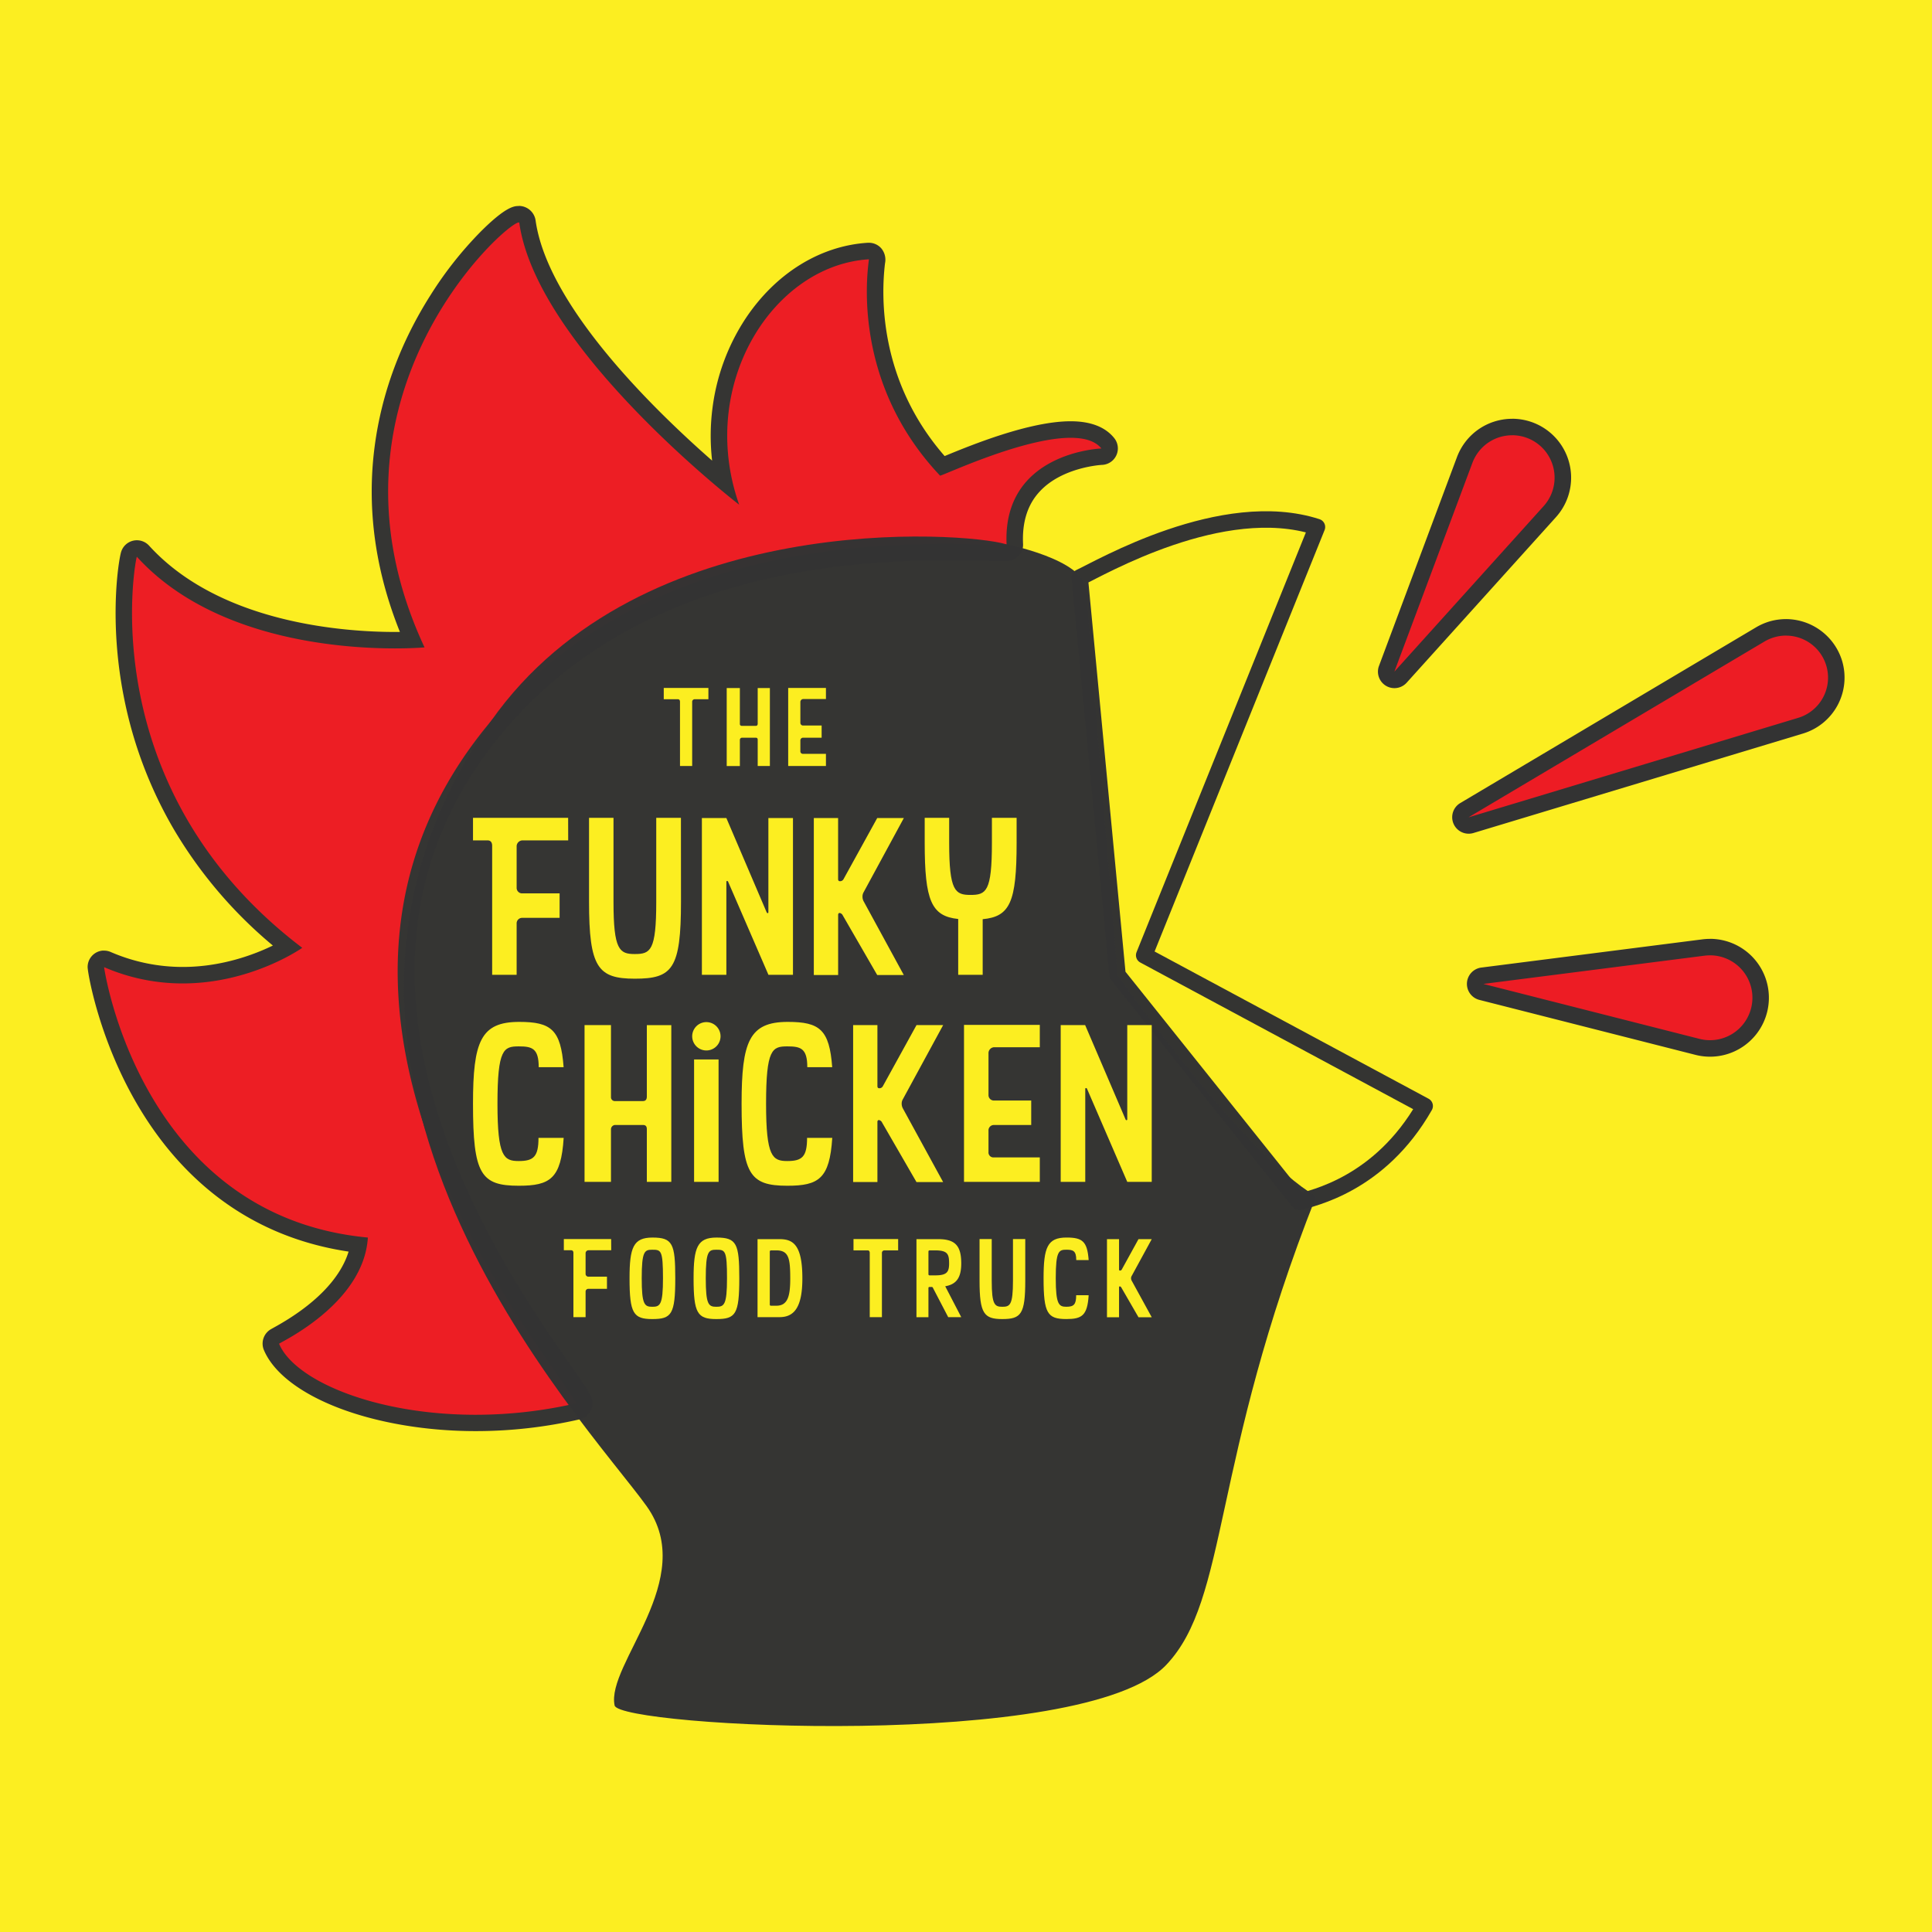<svg id="Layer_1" data-name="Layer 1" xmlns="http://www.w3.org/2000/svg" viewBox="0 0 1054.96 1054.96"><defs><style>.cls-1,.cls-5{fill:#fcee21;}.cls-2,.cls-5{opacity:0.99;}.cls-3,.cls-6{fill:#ed1c24;}.cls-4{fill:#333;}.cls-5,.cls-6{stroke:#333;stroke-linejoin:round;stroke-width:9px;}.cls-6{stroke-linecap:round;}</style></defs><path class="cls-1" d="M0,0V1055H1055V0Z"/><g class="cls-2"><path class="cls-3" d="M259.72,777c-53.54,0-101.46-17.85-111.48-41.52-1.6-3.79,1.89-5.71,3.57-6.64,25.51-14,41-31.33,44.07-49.15-63.3-7.64-98.8-47.33-117.54-79.7-20.28-35-26.08-70.07-26-72.11A4.5,4.5,0,0,1,58.63,524a103.37,103.37,0,0,0,41.16,8.55c26.52,0,47.89-10,57.37-15.38-56.55-45.13-77.48-99-85-136.82-8.32-41.62-2.79-74.5-1.71-77.71a4.61,4.61,0,0,1,4.3-3.13A4.52,4.52,0,0,1,78.05,301c39.9,43.85,109.57,48.59,137.67,48.59,3.67,0,6.82-.08,9.31-.17-15.21-35-20.59-70.39-16-105.22,3.74-28.29,13.85-55.54,30-81A199.41,199.41,0,0,1,265.5,129.8C274,121.28,279.94,117,283.21,117a4.79,4.79,0,0,1,4.8,4.12c7.56,53.42,79.47,118.52,107.37,142-6.58-30-1.16-61.5,15.36-86.46,15.62-23.59,38.73-38,63.42-39.55h.28a4.54,4.54,0,0,1,3.37,1.52c1.37,1.54,1.18,3.08,1,4.71-2.32,19.24-3.37,68.14,35.79,111.15l2.47-1c13.64-5.65,45.59-18.88,67.55-18.88,9.47,0,16.3,2.53,20.31,7.51a4.5,4.5,0,0,1-3.36,7.31c-.22,0-23.56,1.06-37.31,16-7.34,8-10.73,18.68-10.1,31.76a4.53,4.53,0,0,1-4.4,4.72l-2.37,0c-2.76,0-6.22-.08-10.23-.17-5.71-.12-12.82-.28-20.88-.28-109.8,0-192.36,32.3-245.4,96-113,135.73-.3,297.06,36.72,350.07,5.64,8.07,9.36,13.39,11,16.7a4.49,4.49,0,0,1-3,6.42A248.58,248.58,0,0,1,259.72,777Z"/><path class="cls-4" d="M283.21,121.46c.2,0,.32.08.35.25,9.71,68.72,120.06,153.88,120.06,153.88-23.05-65.38,18.37-130.76,70.82-134h0c.43,0-12.29,64.06,38.87,118.12h.05c1.6,0,45-20.65,71.25-20.65,7.39,0,13.43,1.64,16.8,5.83,0,0-54.2,1.88-51.76,52.52l-2.27,0c-6.61,0-17.38-.45-31.11-.45-59.45,0-174.55,8.37-248.86,97.64-131.29,157.71,34.7,347,47.2,371.68a244.89,244.89,0,0,1-54.89,6.25c-54.8,0-98.82-18.66-107.33-38.77-.2-.47,46.22-21.48,48.48-58C76.28,664,56.73,528.12,56.85,528.11h0A107.52,107.52,0,0,0,99.79,537c37.77,0,65.25-19.44,65.25-19.44C49.08,429.52,74.23,304,74.72,304h0c40.61,44.64,109.8,50.06,141,50.06,10,0,16.1-.56,16.1-.56-63.35-135.61,44.37-232,51.39-232m0-9c-2.21,0-6.79,0-20.9,14.16a203.4,203.4,0,0,0-27,34.14c-16.55,26-26.89,53.86-30.71,82.81-4.43,33.62.19,67.69,13.77,101.47h-2.62c-27.51,0-95.65-4.59-134.34-47.12a9,9,0,0,0-15.22,3.25c-1.19,3.53-7.08,36.81,1.56,80a231,231,0,0,0,27,71.34A244.17,244.17,0,0,0,149,516.31C138.37,521.46,120.7,528,99.79,528a98.83,98.83,0,0,1-39.38-8.18,8.91,8.91,0,0,0-3.56-.74c-.31,0-.61,0-.92,0a9,9,0,0,0-8.08,9c0,2.9,5.88,38.38,26.64,74.2,12.5,21.57,28,39.3,46.12,52.72,20.23,15,43.65,24.53,69.74,28.43-4.55,14.85-18.67,29.31-40.71,41.42l-1.37.77a9.09,9.09,0,0,0-4.17,11.57c5.24,12.38,19.94,23.69,41.4,31.83,21.12,8,47.48,12.43,74.22,12.43A253.43,253.43,0,0,0,316.63,775a9,9,0,0,0,6-12.84c-1.82-3.59-5.62-9-11.36-17.24-36.54-52.32-147.73-211.54-36.95-344.62C326.47,337.71,407.87,306,516.27,306c8,0,15.09.16,20.78.28,4,.09,7.52.17,10.33.17.89,0,1.72,0,2.48,0a9,9,0,0,0,8.78-9.43c-.57-11.85,2.44-21.45,9-28.53C580,255,601.51,253.86,601.72,253.85a9,9,0,0,0,6.7-14.63c-4.9-6.1-12.91-9.19-23.81-9.19-22.59,0-54.64,13.16-68.79,19-35.78-41-34.76-87-32.56-105.24a9.71,9.71,0,0,0-2.08-8.23,9,9,0,0,0-6.74-3l-.56,0c-26.11,1.63-50.49,16.78-66.89,41.56a115.2,115.2,0,0,0-17.89,48.32,118.43,118.43,0,0,0-.25,29.08c-31.62-27.71-89.77-84.32-96.38-131.08a9.26,9.26,0,0,0-9.26-8Z"/></g><path id="Beak" class="cls-5" d="M589.56,315.37c10.88-5,77.91-44.31,129.55-27.6L624.78,521.61l153.16,82.31c-24.56,43.07-61.46,50.25-68.57,52.45l-99.16-124Z"/><g id="Head" class="cls-2"><path class="cls-4" d="M335.61,931.27c-4.8-22.5,46-69,17.47-108.85-32.93-46-218.06-239.34-85-428.64,81.79-116.41,258.56-103.39,281.18-96.64,0,0,42.51,8.27,43.79,24.64,5.62,71.46,17.2,210.61,17.2,210.61s67.5,96.88,108.4,120.88C660.94,799,671.14,873,636.82,909.11,591.72,956.56,338.11,943,335.61,931.27Z"/></g><g id="Noise"><line class="cls-6" x1="972.65" y1="371.13" x2="801.88" y2="446.27"/><path class="cls-3" d="M801.88,450.78a4.5,4.5,0,0,1-2.3-8.37l161.6-96a28.83,28.83,0,0,1,6.08-2.68,27.43,27.43,0,0,1,34.19,18.34,27.45,27.45,0,0,1-18.33,34.19l-179.94,54.3A4.51,4.51,0,0,1,801.88,450.78Z"/><path class="cls-4" d="M975.2,347.08A22.94,22.94,0,0,1,981.82,392l-179.94,54.3,161.6-96a24.18,24.18,0,0,1,5.08-2.24,22.83,22.83,0,0,1,6.64-1m0-9a32.25,32.25,0,0,0-9.24,1.36,33.13,33.13,0,0,0-7,3.09l0,0-161.6,96a9,9,0,0,0,7.2,16.35l179.94-54.31a31.92,31.92,0,0,0,21.34-39.79,32.15,32.15,0,0,0-30.56-22.71Z"/><line class="cls-6" x1="929.4" y1="544.55" x2="810.06" y2="537.25"/><path class="cls-3" d="M933.74,572.49a27.81,27.81,0,0,1-6.84-.86L809,541.62a4.5,4.5,0,0,1,.54-8.83l120.73-15.43a29.18,29.18,0,0,1,3.49-.21,27.39,27.39,0,0,1,6.84.85,27.67,27.67,0,0,1-6.8,54.49Z"/><path class="cls-4" d="M933.71,521.65a23.15,23.15,0,0,1,22.47,28.88A23.15,23.15,0,0,1,928,567.27l-118-30,120.73-15.42a23.36,23.36,0,0,1,2.92-.18m0-9a31.83,31.83,0,0,0-4,.25L808.92,528.33A9,9,0,0,0,807.84,546l117.95,30a32.14,32.14,0,0,0,39.11-23.24,32.18,32.18,0,0,0-23.24-39.12,32.48,32.48,0,0,0-7.95-1Z"/><line class="cls-6" x1="823.46" y1="264.54" x2="761.4" y2="366.74"/><path class="cls-3" d="M761.4,371.24a4.5,4.5,0,0,1-4.21-6.08l42.59-114a28.34,28.34,0,0,1,5.37-8.85,27.67,27.67,0,1,1,41.1,37.06l-81.51,90.39A4.46,4.46,0,0,1,761.4,371.24Z"/><path class="cls-4" d="M825.71,237.66a23.17,23.17,0,0,1,17.2,38.69L761.4,366.74l42.6-114a23.59,23.59,0,0,1,4.5-7.41,23.11,23.11,0,0,1,17.21-7.65m0-9a32.21,32.21,0,0,0-23.9,10.63,32.61,32.61,0,0,0-6.23,10.26L753,363.59a9,9,0,0,0,15.12,9.18l81.51-90.39a32.18,32.18,0,0,0-23.89-53.72Z"/></g><g id="Text"><path class="cls-1" d="M310.26,458.89h-25.1a3.28,3.28,0,0,0-3.05,3v23a3,3,0,0,0,2.7,2.93h20.76v13.37H284.93a3,3,0,0,0-2.82,3.17V532.3H268.74V461.82c0-1.64-.7-2.93-2.46-2.93h-8V446.57h51.95Z"/><path class="cls-1" d="M371.85,492.31c0,36.82-4.69,42.1-25.21,42.1-20.17,0-25-6.1-25-42.1V446.57H335v46c0,26.15,3.28,28.38,11.61,28.38,8.56,0,11.73-1.76,11.73-28.38v-46h13.48Z"/><path class="cls-1" d="M433,532.3H419.61l-22.05-50.9a.62.62,0,0,0-.47-.35.43.43,0,0,0-.46.47V532.3H383.26V446.69h13.37l22,51.48a.77.77,0,0,0,.59.47.51.51,0,0,0,.35-.47V446.69H433Z"/><path class="cls-1" d="M493.52,532.41H479l-18.76-32.48a2.37,2.37,0,0,0-1.76-1.41c-.47,0-.82.35-.82,1.06v32.83H444.38V446.69h13.26V480c0,.94.47,1.18,1.05,1.18a2.12,2.12,0,0,0,1.88-1.06L479,446.69h14.54l-22,40.57a4.75,4.75,0,0,0-.58,2.35,5.44,5.44,0,0,0,.58,2.46Z"/><path class="cls-1" d="M555.12,460.18c0,32.48-3.64,40.34-18.53,41.74V532.3H523.22V501.81c-14.66-1.53-18.29-10-18.29-41.63V446.57h13.36v13.72c0,26.27,3.29,28.38,11.61,28.38,8.56,0,11.73-1.76,11.73-28.38V446.57h13.49Z"/><path class="cls-1" d="M386.82,381.82h-7.58a1.36,1.36,0,0,0-1.28,1.46v35h-6.65V383.22c0-.81-.35-1.4-1.11-1.4h-7.76v-6.18h24.38Z"/><path class="cls-1" d="M420.39,418.28h-6.65V404c0-.7-.23-1.17-1.05-1.17h-7.64A1.2,1.2,0,0,0,404,404v14.29h-7.18V375.7H404v19.54a1,1,0,0,0,.93,1.11h7.76c.64,0,1.05-.35,1.05-1.23V375.7h6.65Z"/><path class="cls-1" d="M451,418.28H430.39V375.64H451v6.07H438.5a1.62,1.62,0,0,0-1.46,1.51v11.49a1.46,1.46,0,0,0,1.34,1.46h10.27v6.65H438.44a1.46,1.46,0,0,0-1.4,1.58v5.77a1.34,1.34,0,0,0,1.34,1.46H451Z"/><path class="cls-1" d="M307.79,621.32c-1.41,22.28-7.39,26.15-24.51,26.15-20.75,0-25-6.33-25-44.79,0-34,4.22-44.68,25.21-44.68,17.47,0,22.74,4.22,24.27,24.74h-13.6c0-10.32-3.64-11.37-10.91-11.37-8.21,0-11.61,1.41-11.61,31.31,0,29,3.52,31.3,11.61,31.3s10.79-2.34,10.79-12.66Z"/><path class="cls-1" d="M366.56,645.36H353.2V616.63c0-1.41-.47-2.34-2.11-2.34H335.73a2.4,2.4,0,0,0-2.11,2.34v28.73H319.19v-85.6h14.43V599a2.1,2.1,0,0,0,1.87,2.23h15.6c1.29,0,2.11-.7,2.11-2.46v-39h13.36Z"/><path class="cls-1" d="M385.71,573.6a7.74,7.74,0,1,1,0-15.48,7.74,7.74,0,1,1,0,15.48Zm6.68,71.76H379V578.52h13.37Z"/><path class="cls-1" d="M454.45,621.32c-1.41,22.28-7.39,26.15-24.51,26.15-20.75,0-25-6.33-25-44.79,0-34,4.22-44.68,25.21-44.68,17.47,0,22.75,4.22,24.27,24.74h-13.6c0-10.32-3.64-11.37-10.91-11.37-8.2,0-11.6,1.41-11.6,31.31,0,29,3.51,31.3,11.6,31.3s10.79-2.34,10.79-12.66Z"/><path class="cls-1" d="M515,645.48H500.45L481.68,613a2.36,2.36,0,0,0-1.75-1.4c-.47,0-.82.35-.82,1v32.84H465.85V559.76h13.26v33.3c0,.94.46,1.17,1.05,1.17a2.13,2.13,0,0,0,1.88-1.05l18.41-33.42H515l-22.05,40.57a4.62,4.62,0,0,0-.59,2.35,5.48,5.48,0,0,0,.59,2.46Z"/><path class="cls-1" d="M567.78,645.36H526.39V559.64h41.39v12.2H542.69a3.26,3.26,0,0,0-2.93,3V598a2.94,2.94,0,0,0,2.69,2.93h20.64v13.37H542.57a2.93,2.93,0,0,0-2.81,3.16v11.61a2.69,2.69,0,0,0,2.69,2.93h25.33Z"/><path class="cls-1" d="M628.9,645.36H615.54l-22-50.89a.61.61,0,0,0-.47-.35.43.43,0,0,0-.47.47v50.77H579.19v-85.6h13.36l22.05,51.48a.76.76,0,0,0,.58.46.52.52,0,0,0,.36-.46V559.76H628.9Z"/><path class="cls-1" d="M333.76,682.7H321.28a1.63,1.63,0,0,0-1.52,1.52v11.43a1.51,1.51,0,0,0,1.34,1.46h10.33v6.65H321.16a1.5,1.5,0,0,0-1.4,1.57v13.89h-6.65V684.16c0-.82-.35-1.46-1.23-1.46h-4v-6.13h25.84Z"/><path class="cls-1" d="M356.18,720.27c-10.32,0-12.42-3.15-12.42-22.29,0-16.91,2.1-22.22,12.54-22.22,11,0,12.43,3.38,12.43,22.22C368.73,717.7,366.68,720.27,356.18,720.27Zm0-37.86c-4.2,0-5.77.7-5.77,15.57,0,14.41,1.52,15.58,5.77,15.58s5.84-1,5.84-15.58C362,682.64,361,682.41,356.18,682.41Z"/><path class="cls-1" d="M391.15,720.27c-10.32,0-12.42-3.15-12.42-22.29,0-16.91,2.1-22.22,12.54-22.22,11,0,12.42,3.38,12.42,22.22C403.69,717.7,401.65,720.27,391.15,720.27Zm0-37.86c-4.2,0-5.77.7-5.77,15.57,0,14.41,1.51,15.58,5.77,15.58s5.83-1,5.83-15.58C397,682.64,395.93,682.41,391.15,682.41Z"/><path class="cls-1" d="M425.65,719.22h-12V676.63h12c7.24,0,12.48,2.86,12.48,21.41C438.13,714.32,433.35,719.22,425.65,719.22Zm-1.75-36.46h-2.8c-.47,0-.76.23-.76.7v28.87a.58.58,0,0,0,.59.65h3c6.36,0,7.58-5.49,7.58-14.94C431.48,687.37,430.84,682.76,423.9,682.76Z"/><path class="cls-1" d="M490.43,682.76h-7.58a1.36,1.36,0,0,0-1.28,1.46v35h-6.65V684.16c0-.82-.35-1.4-1.11-1.4h-7.76v-6.19h24.38Z"/><path class="cls-1" d="M524.88,719.22h-7.12l-8.34-16a.63.63,0,0,0-.64-.47h-1.29a.52.52,0,0,0-.52.52v16h-6.54V676.63h11.9c9.22,0,12.55,3.56,12.55,13.24,0,7.88-2.69,11.44-8.75,12.49Zm-14.3-36.46h-2.74c-.58,0-.87.17-.87.7v12.25a.62.62,0,0,0,.64.7h3c6.36,0,7.65-1.75,7.65-6.54C518.23,684.86,517.53,682.76,510.58,682.76Z"/><path class="cls-1" d="M559.84,699.33c0,18.31-2.33,20.94-12.54,20.94-10,0-12.42-3-12.42-20.94V676.57h6.65v22.87c0,13,1.63,14.12,5.77,14.12s5.83-.88,5.83-14.12V676.57h6.71Z"/><path class="cls-1" d="M594.46,707.26c-.7,11.08-3.67,13-12.19,13-10.33,0-12.43-3.15-12.43-22.29,0-16.91,2.1-22.22,12.54-22.22,8.7,0,11.32,2.1,12.08,12.31h-6.77c0-5.14-1.81-5.66-5.42-5.66-4.08,0-5.78.7-5.78,15.57,0,14.41,1.75,15.58,5.78,15.58s5.37-1.17,5.37-6.3Z"/><path class="cls-1" d="M628.9,719.28h-7.23l-9.34-16.16a1.16,1.16,0,0,0-.87-.7c-.23,0-.41.17-.41.52v16.34h-6.59V676.63h6.59V693.2c0,.47.24.58.53.58a1,1,0,0,0,.93-.52l9.16-16.63h7.23l-11,20.19a2.31,2.31,0,0,0-.29,1.16,2.79,2.79,0,0,0,.29,1.23Z"/></g></svg>